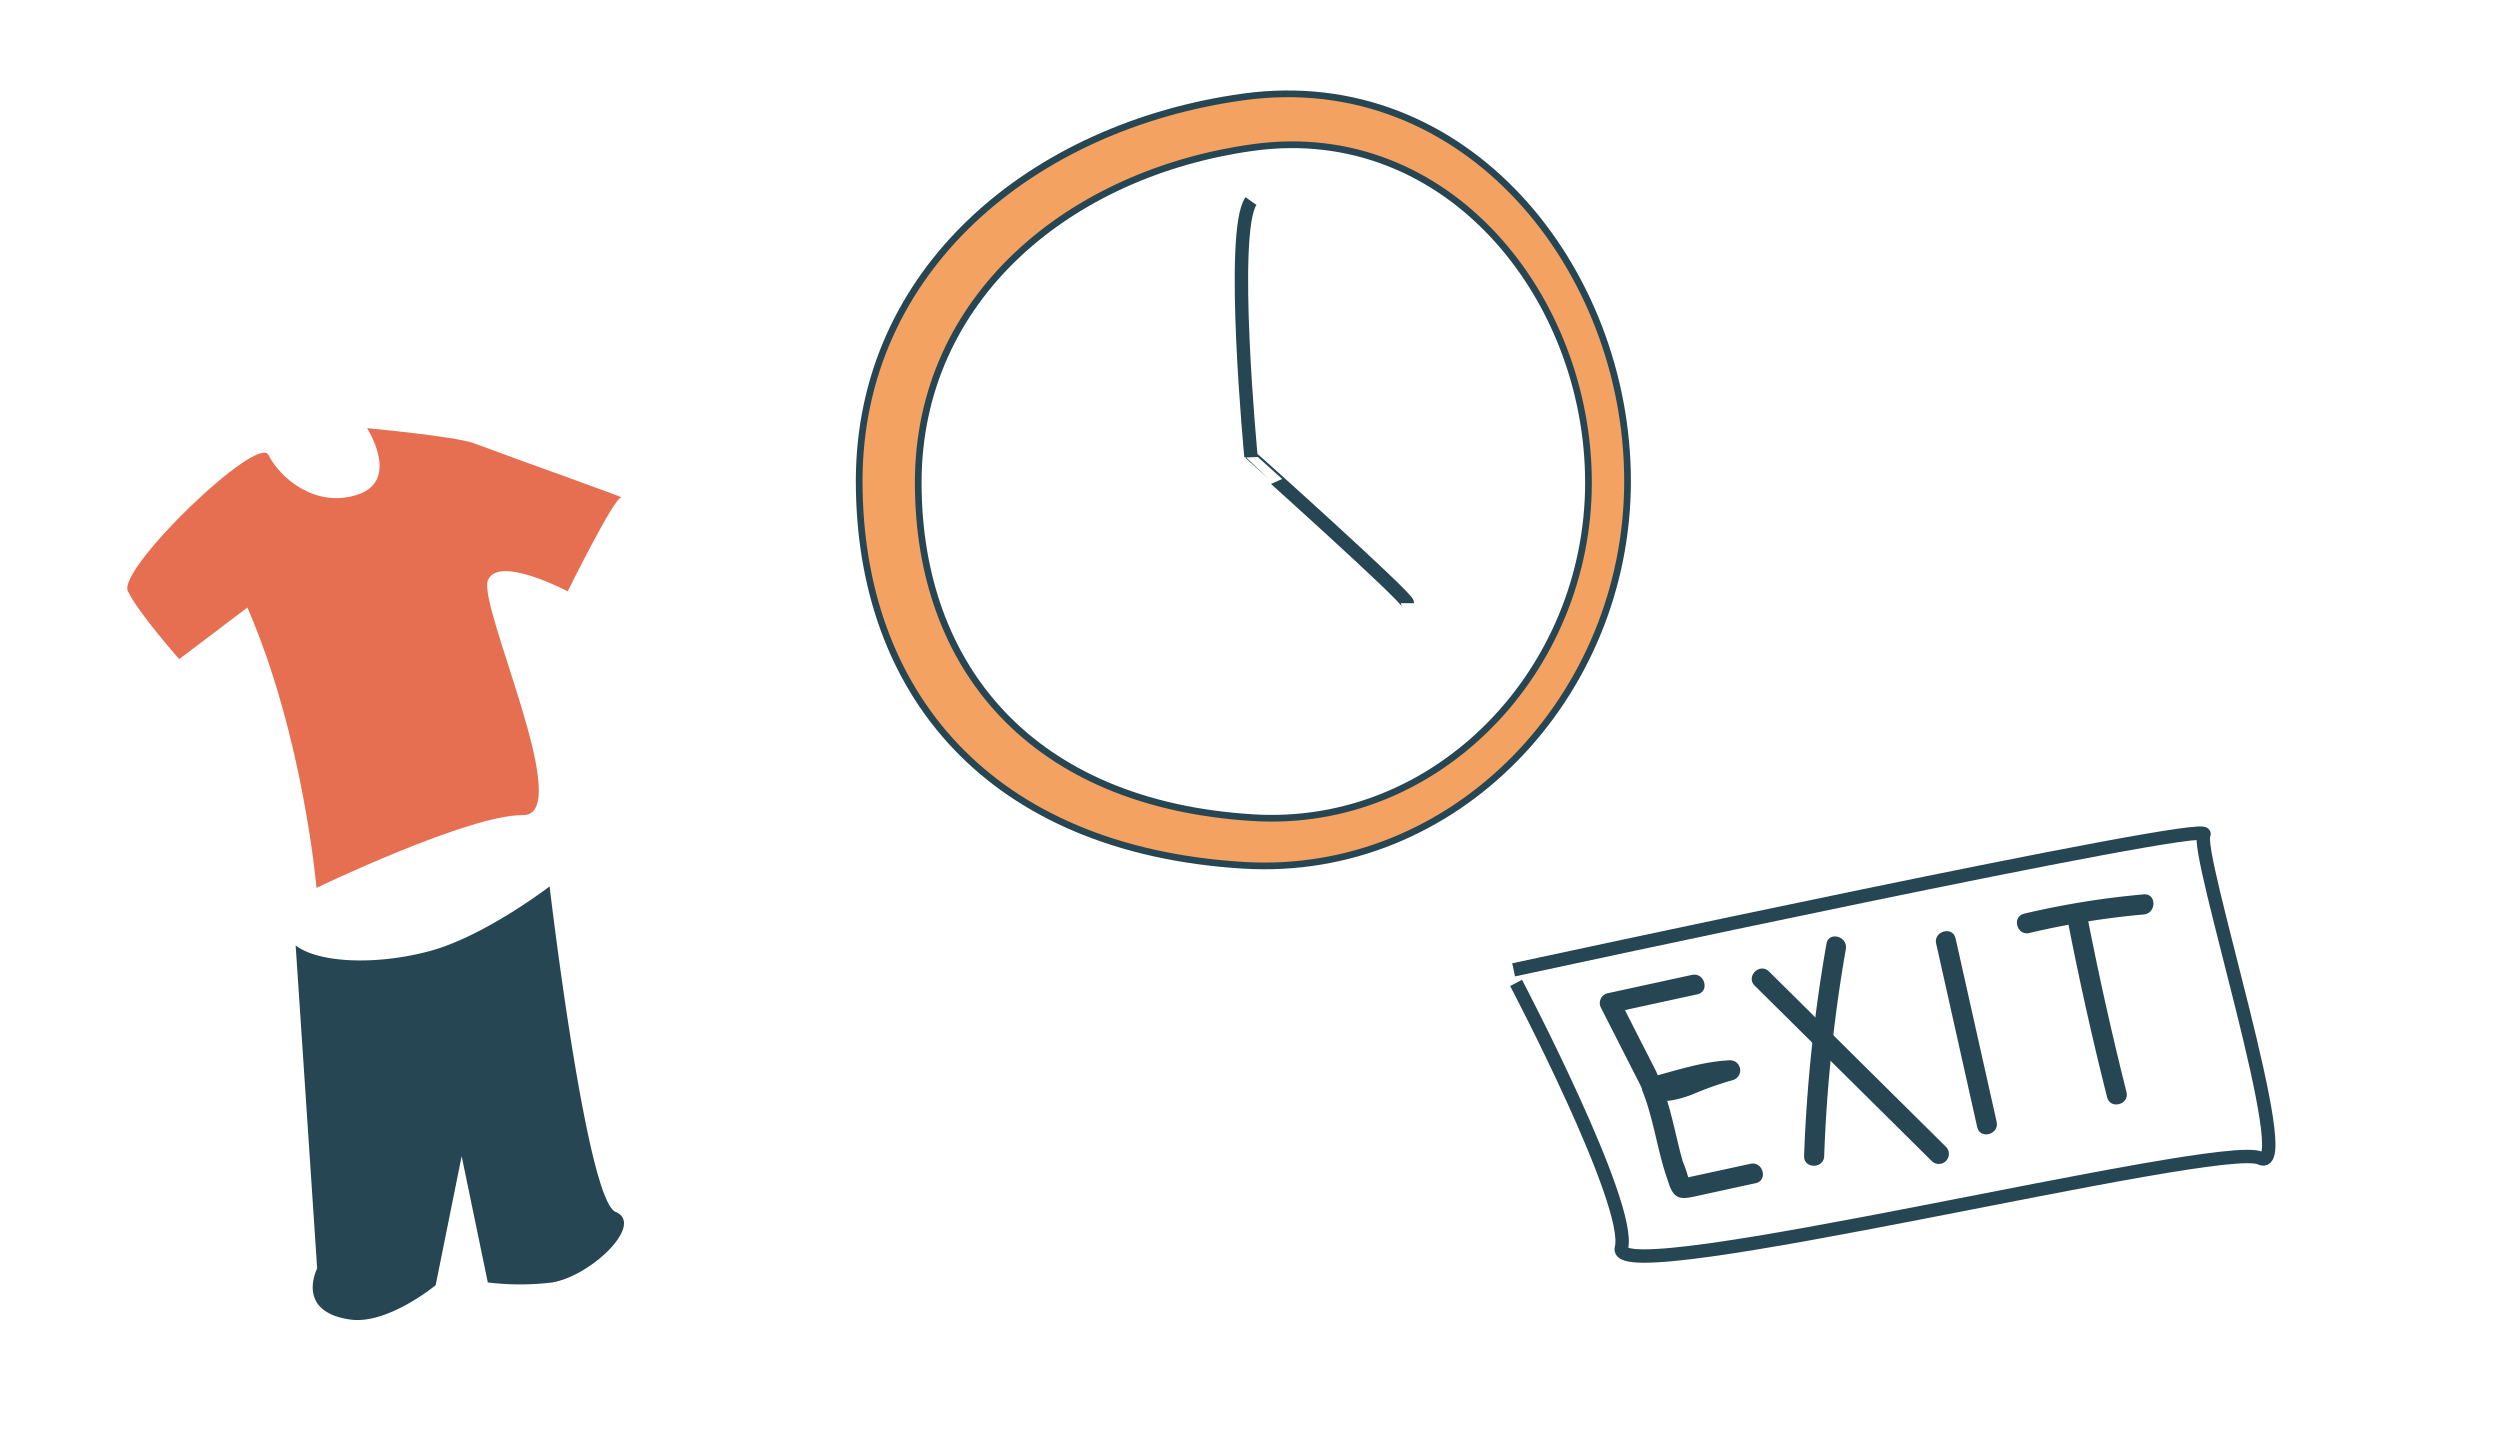 <svg id="Layer_1" data-name="Layer 1" xmlns="http://www.w3.org/2000/svg" viewBox="0 0 373 217"><defs><style>.cls-1{fill:#e76f51;}.cls-2{fill:#274653;}.cls-3{fill:none;stroke-width:2px;}.cls-3,.cls-4{stroke:#274653;stroke-miterlimit:10;}.cls-4{fill:#f4a261;}</style></defs><path class="cls-1" d="M36.91,90.64c8.4,19.35,10.31,41.83,10.31,41.83S70,121.51,78,121.62s-6.75-31.23-5.2-35.05S84.7,88.23,84.7,88.23s7-14.17,8-14-13.45-4.91-22.09-8.13c-2.81-1-15.84-2.22-15.84-2.22s5,7.77-1.39,9.91-11.74-2.65-13.31-5.9-22.57,17-21,20.29,7.67,10.16,7.67,10.16Z"/><path class="cls-2" d="M44.11,141.05c3.21,2.53,11.62,3.07,19.89.88s18-9.68,18-9.68,5.48,46.75,9.84,48.56-3.52,9.49-9.42,10.53a39.68,39.68,0,0,1-9.64,0l-3.9-18.84L65,191.75s-7.24,6-12.86,5.11c-8.12-1.22-4.82-7.6-4.82-7.6Z"/><path class="cls-3" d="M186.65,30c-3.22,4.55,0,38.18,0,38.18S210,89.09,210,90"/><path class="cls-4" d="M237,72c0,28-22.44,51.67-50,50-33-2-50-22.39-50-50s22.64-46.23,50-50C216,18,237,44.39,237,72ZM185.51,14.46c-31.36,4.33-57.32,25.67-57.32,57.32s19.49,55,57.32,57.32c31.6,1.92,57.32-25.22,57.32-57.32C242.83,40.13,218.75,9.88,185.51,14.46Z"/><path class="cls-3" d="M226.2,146.65s17.38,33.08,15.71,39.58,89.58-16.29,95.32-13.43-9.93-45.94-8.4-48.32-103,20.22-103,20.22"/><path class="cls-2" d="M252.41,145.46l-12.63,2.75a1.51,1.51,0,0,0-.89,2.2l3.68,7.23,1.79,3.51c.53,1,.95,2.33,2.11,2.81,1.79.75,4.17,0,5.9-.61a49.32,49.32,0,0,1,6.21-2.21,1.51,1.51,0,0,0-.4-2.95c-4.19.18-8.11,1.53-12.13,2.59a1.51,1.51,0,0,0-1.05,1.85c1.73,4.28,2.24,8.93,3.76,13.28.31.9.61,2.13,1.51,2.62s2.38,0,3.42-.2l8.26-1.8c1.89-.41,1.09-3.31-.79-2.89l-7.09,1.54-1.89.41-.47.11c-.72.08-.63.18.26.3a18.63,18.63,0,0,0-.91-2.74c-1.08-3.8-1.68-7.75-3.17-11.43l-1,1.84c3.74-1,7.42-2.31,11.33-2.48l-.4-2.94a32,32,0,0,0-5.09,1.78,23.53,23.53,0,0,1-2.6.91c-.53.14-2.1.55-2.42.25a14.63,14.63,0,0,1-.61-1.33l-.78-1.54-1.57-3.07-3.23-6.36-.9,2.21,12.63-2.75c1.88-.41,1.08-3.31-.8-2.89Z"/><path class="cls-2" d="M272.17,172.48a225.31,225.31,0,0,1,3.23-30.88c.33-1.89-2.56-2.7-2.89-.8a230.75,230.75,0,0,0-3.34,31.68c-.06,1.93,2.94,1.93,3,0Z"/><path class="cls-2" d="M261.8,147.06l26.45,26.2a1.5,1.5,0,0,0,2.12-2.12l-26.44-26.2c-1.38-1.36-3.5.76-2.13,2.12Z"/><path class="cls-2" d="M288.87,140.76,295,168.18c.43,1.88,3.32,1.08,2.9-.8L291.77,140c-.42-1.88-3.32-1.09-2.9.8Z"/><path class="cls-2" d="M308.49,137.32q2.58,13.27,5.89,26.4c.47,1.87,3.37,1.08,2.89-.79q-3.3-13.12-5.89-26.41c-.37-1.89-3.26-1.09-2.89.8Z"/><path class="cls-2" d="M302.75,139.21a120.64,120.64,0,0,1,17.1-2.77c1.91-.17,1.93-3.17,0-3A125.78,125.78,0,0,0,302,136.32c-1.88.45-1.09,3.34.79,2.89Z"/></svg>